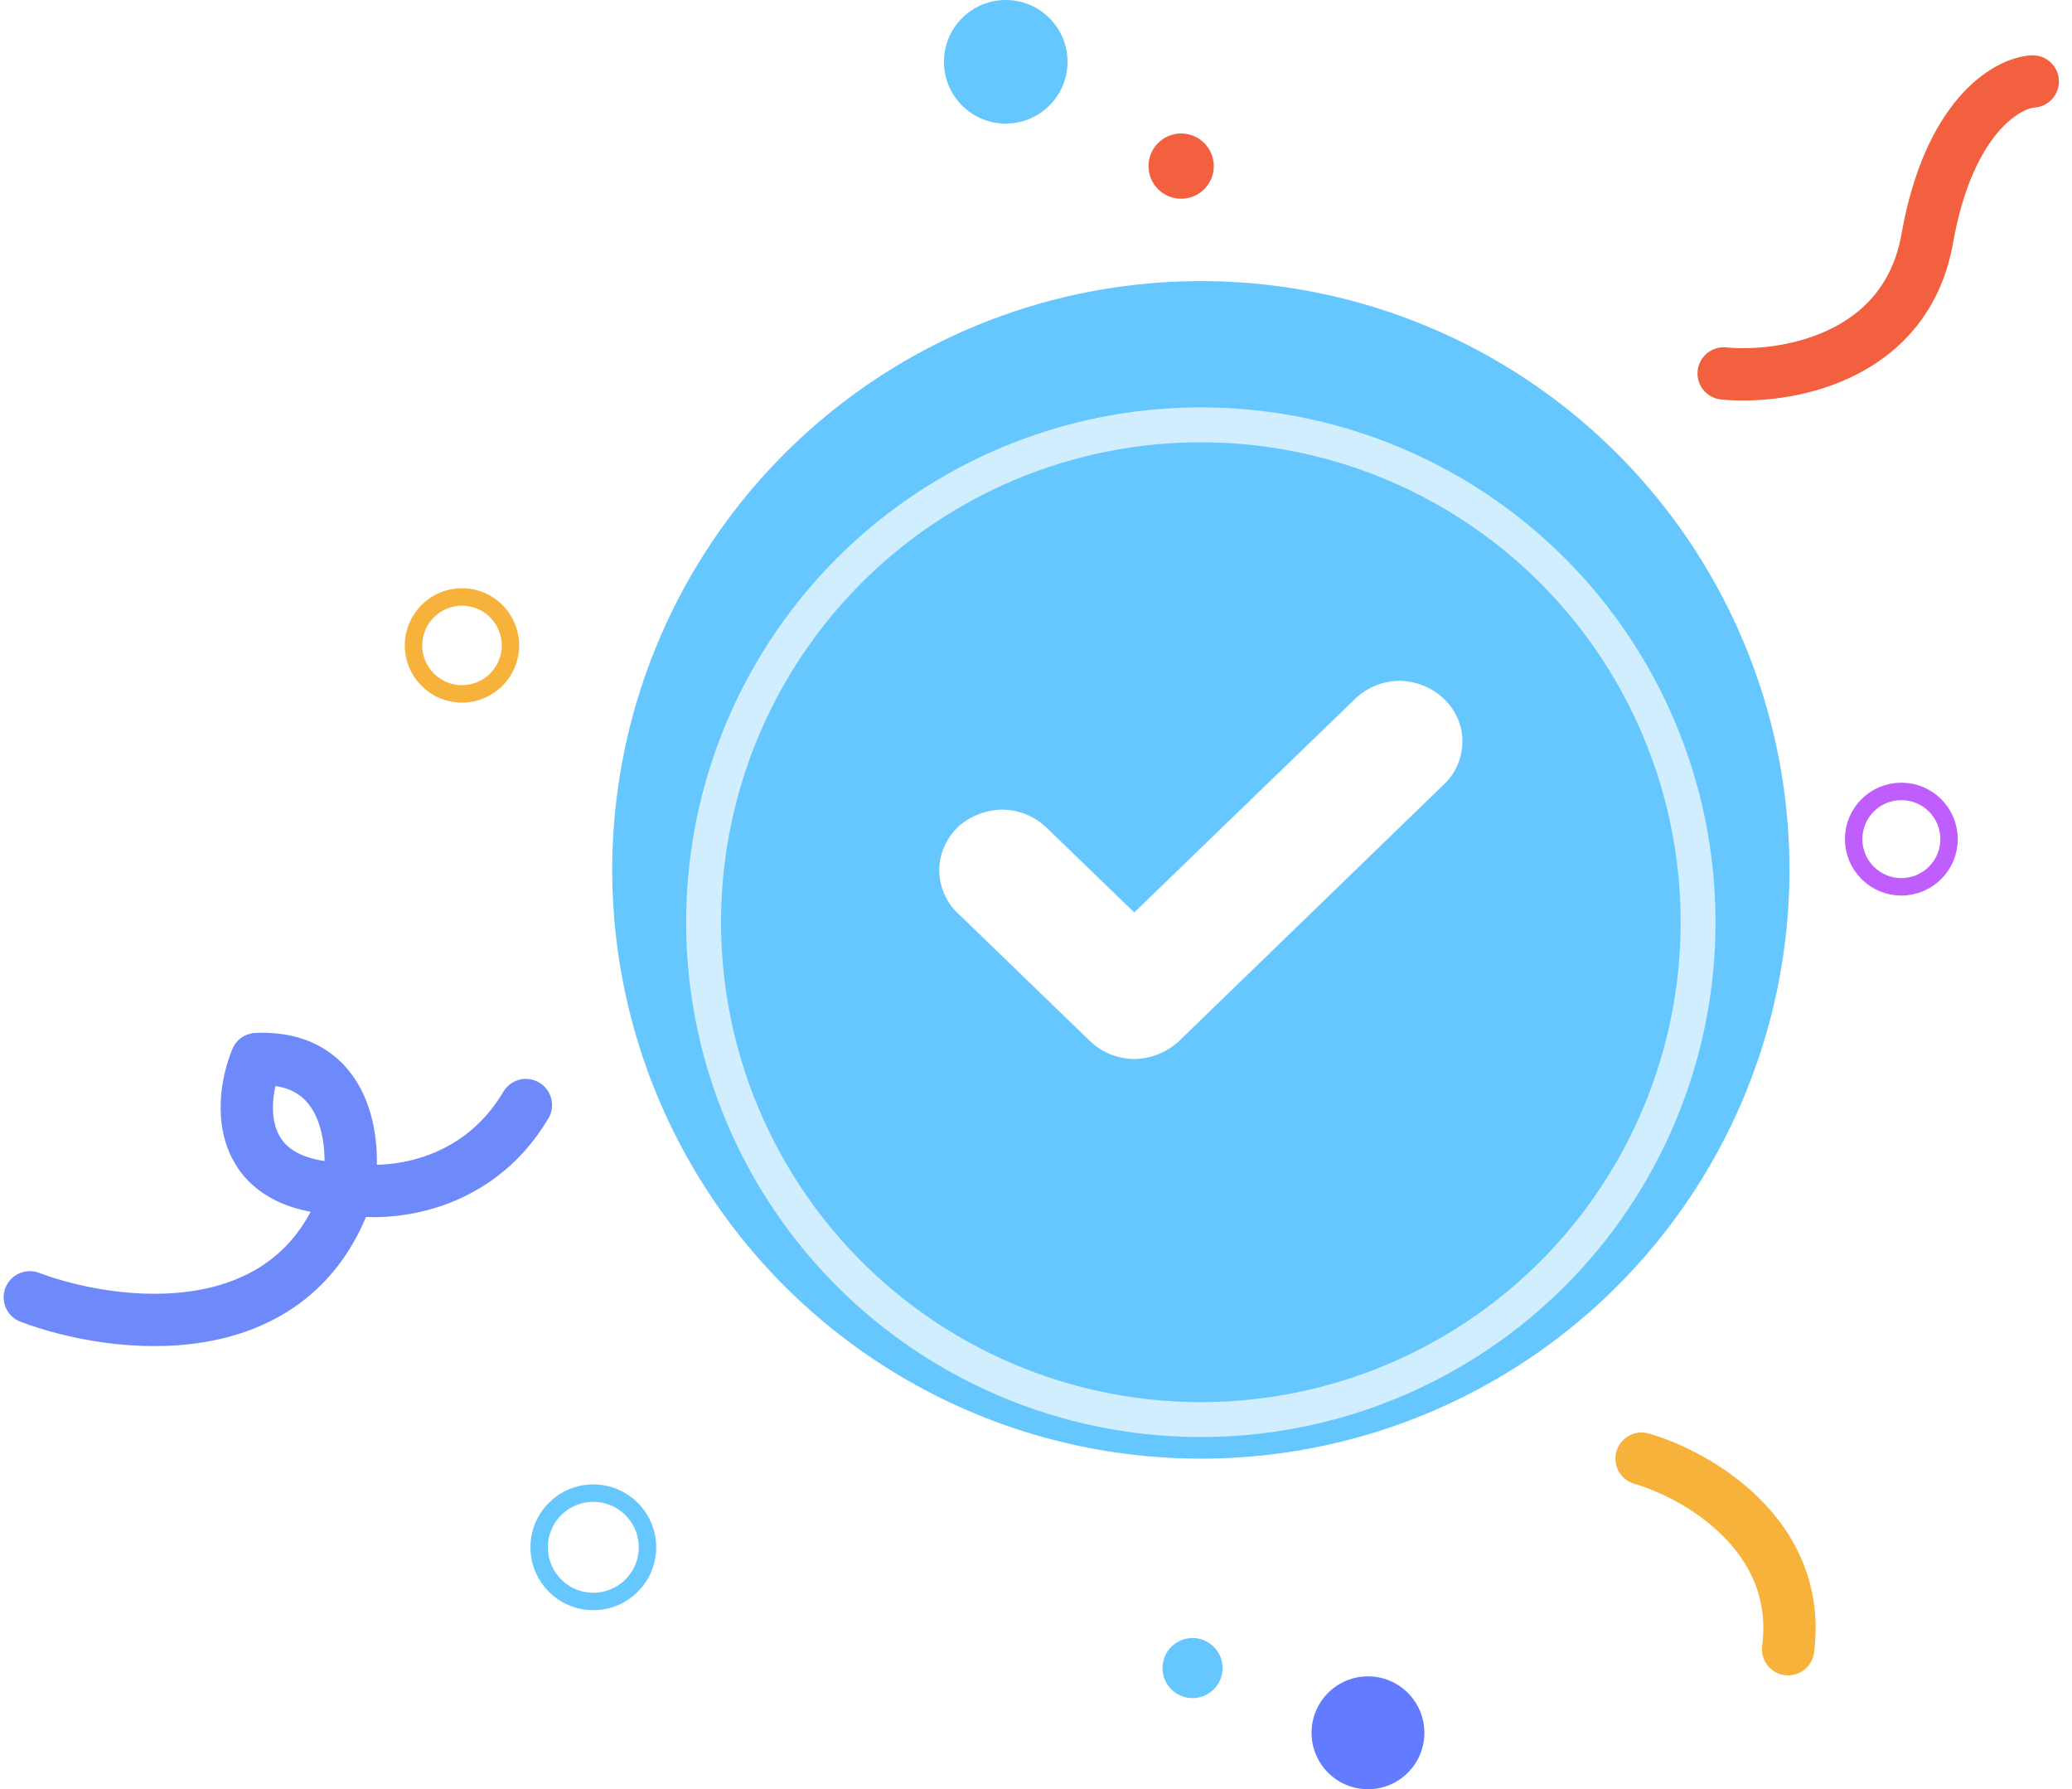 <svg width="139" height="120" viewBox="0 0 139 120" fill="none" xmlns="http://www.w3.org/2000/svg">
<path d="M115.632 25.047C119.581 25.431 127.842 24.158 129.291 15.996C130.739 7.834 134.612 5.574 136.367 5.464" stroke="#F3603F" stroke-width="3.51" stroke-linecap="round"/>
<circle cx="80.559" cy="58.341" r="39.488" fill="#66C7FF"/>
<g filter="url(#filter0_d_56_901)">
<circle cx="80.559" cy="58.341" r="33.357" stroke="white" stroke-opacity="0.7" stroke-width="2.34"/>
</g>
<path d="M98.107 49.702C98.107 50.778 97.685 51.816 96.918 52.557L79.082 69.835C78.277 70.576 77.203 71.021 76.091 71.021C74.978 71.021 73.904 70.576 73.137 69.835L64.2 61.196C63.433 60.454 63.011 59.416 63.011 58.341C63.011 57.266 63.471 56.265 64.239 55.486C65.044 54.745 66.08 54.337 67.192 54.3C68.304 54.3 69.34 54.708 70.145 55.449L76.091 61.196L90.973 46.81C91.778 46.069 92.814 45.661 93.926 45.661C95.038 45.698 96.074 46.106 96.88 46.885C97.647 47.626 98.107 48.627 98.107 49.702Z" fill="white"/>
<path d="M110.125 97.829C113.811 98.894 120.938 102.94 119.955 110.607" stroke="#F7B23B" stroke-width="3.51" stroke-linecap="round" stroke-linejoin="round"/>
<path d="M2 87.008C7.657 89.139 19.852 90.667 23.379 79.735M23.379 79.735C23.893 76.723 23.379 70.765 17.208 71.03C16.032 73.931 15.621 79.735 23.379 79.735ZM23.379 79.735C25.95 80.213 31.93 79.757 35.28 74.115" stroke="#6E89FA" stroke-width="3.51" stroke-linecap="round" stroke-linejoin="round"/>
<circle cx="91.77" cy="116.215" r="3.785" fill="#637BFE"/>
<circle cx="127.552" cy="56.278" r="3.2" stroke="#C05EFD" stroke-width="1.17"/>
<circle cx="67.47" cy="4.145" r="4.145" fill="#66C7FF"/>
<circle cx="79.237" cy="11.141" r="2.189" fill="#F3603F"/>
<circle cx="30.992" cy="43.287" r="3.251" stroke="#F7B23B" stroke-width="1.17"/>
<circle cx="39.803" cy="103.775" r="3.633" stroke="#66C7FF" stroke-width="1.17"/>
<circle cx="2.015" cy="2.015" r="2.015" transform="matrix(-1 0 0 1 82.017 109.859)" fill="#66C7FF"/>
<defs>
<filter id="filter0_d_56_901" x="41.353" y="22.645" width="78.413" height="78.413" filterUnits="userSpaceOnUse" color-interpolation-filters="sRGB">
<feFlood flood-opacity="0" result="BackgroundImageFix"/>
<feColorMatrix in="SourceAlpha" type="matrix" values="0 0 0 0 0 0 0 0 0 0 0 0 0 0 0 0 0 0 127 0" result="hardAlpha"/>
<feOffset dy="3.51"/>
<feGaussianBlur stdDeviation="2.34"/>
<feColorMatrix type="matrix" values="0 0 0 0 0 0 0 0 0 0 0 0 0 0 0 0 0 0 0.12 0"/>
<feBlend mode="normal" in2="BackgroundImageFix" result="effect1_dropShadow_56_901"/>
<feBlend mode="normal" in="SourceGraphic" in2="effect1_dropShadow_56_901" result="shape"/>
</filter>
</defs>
</svg>
